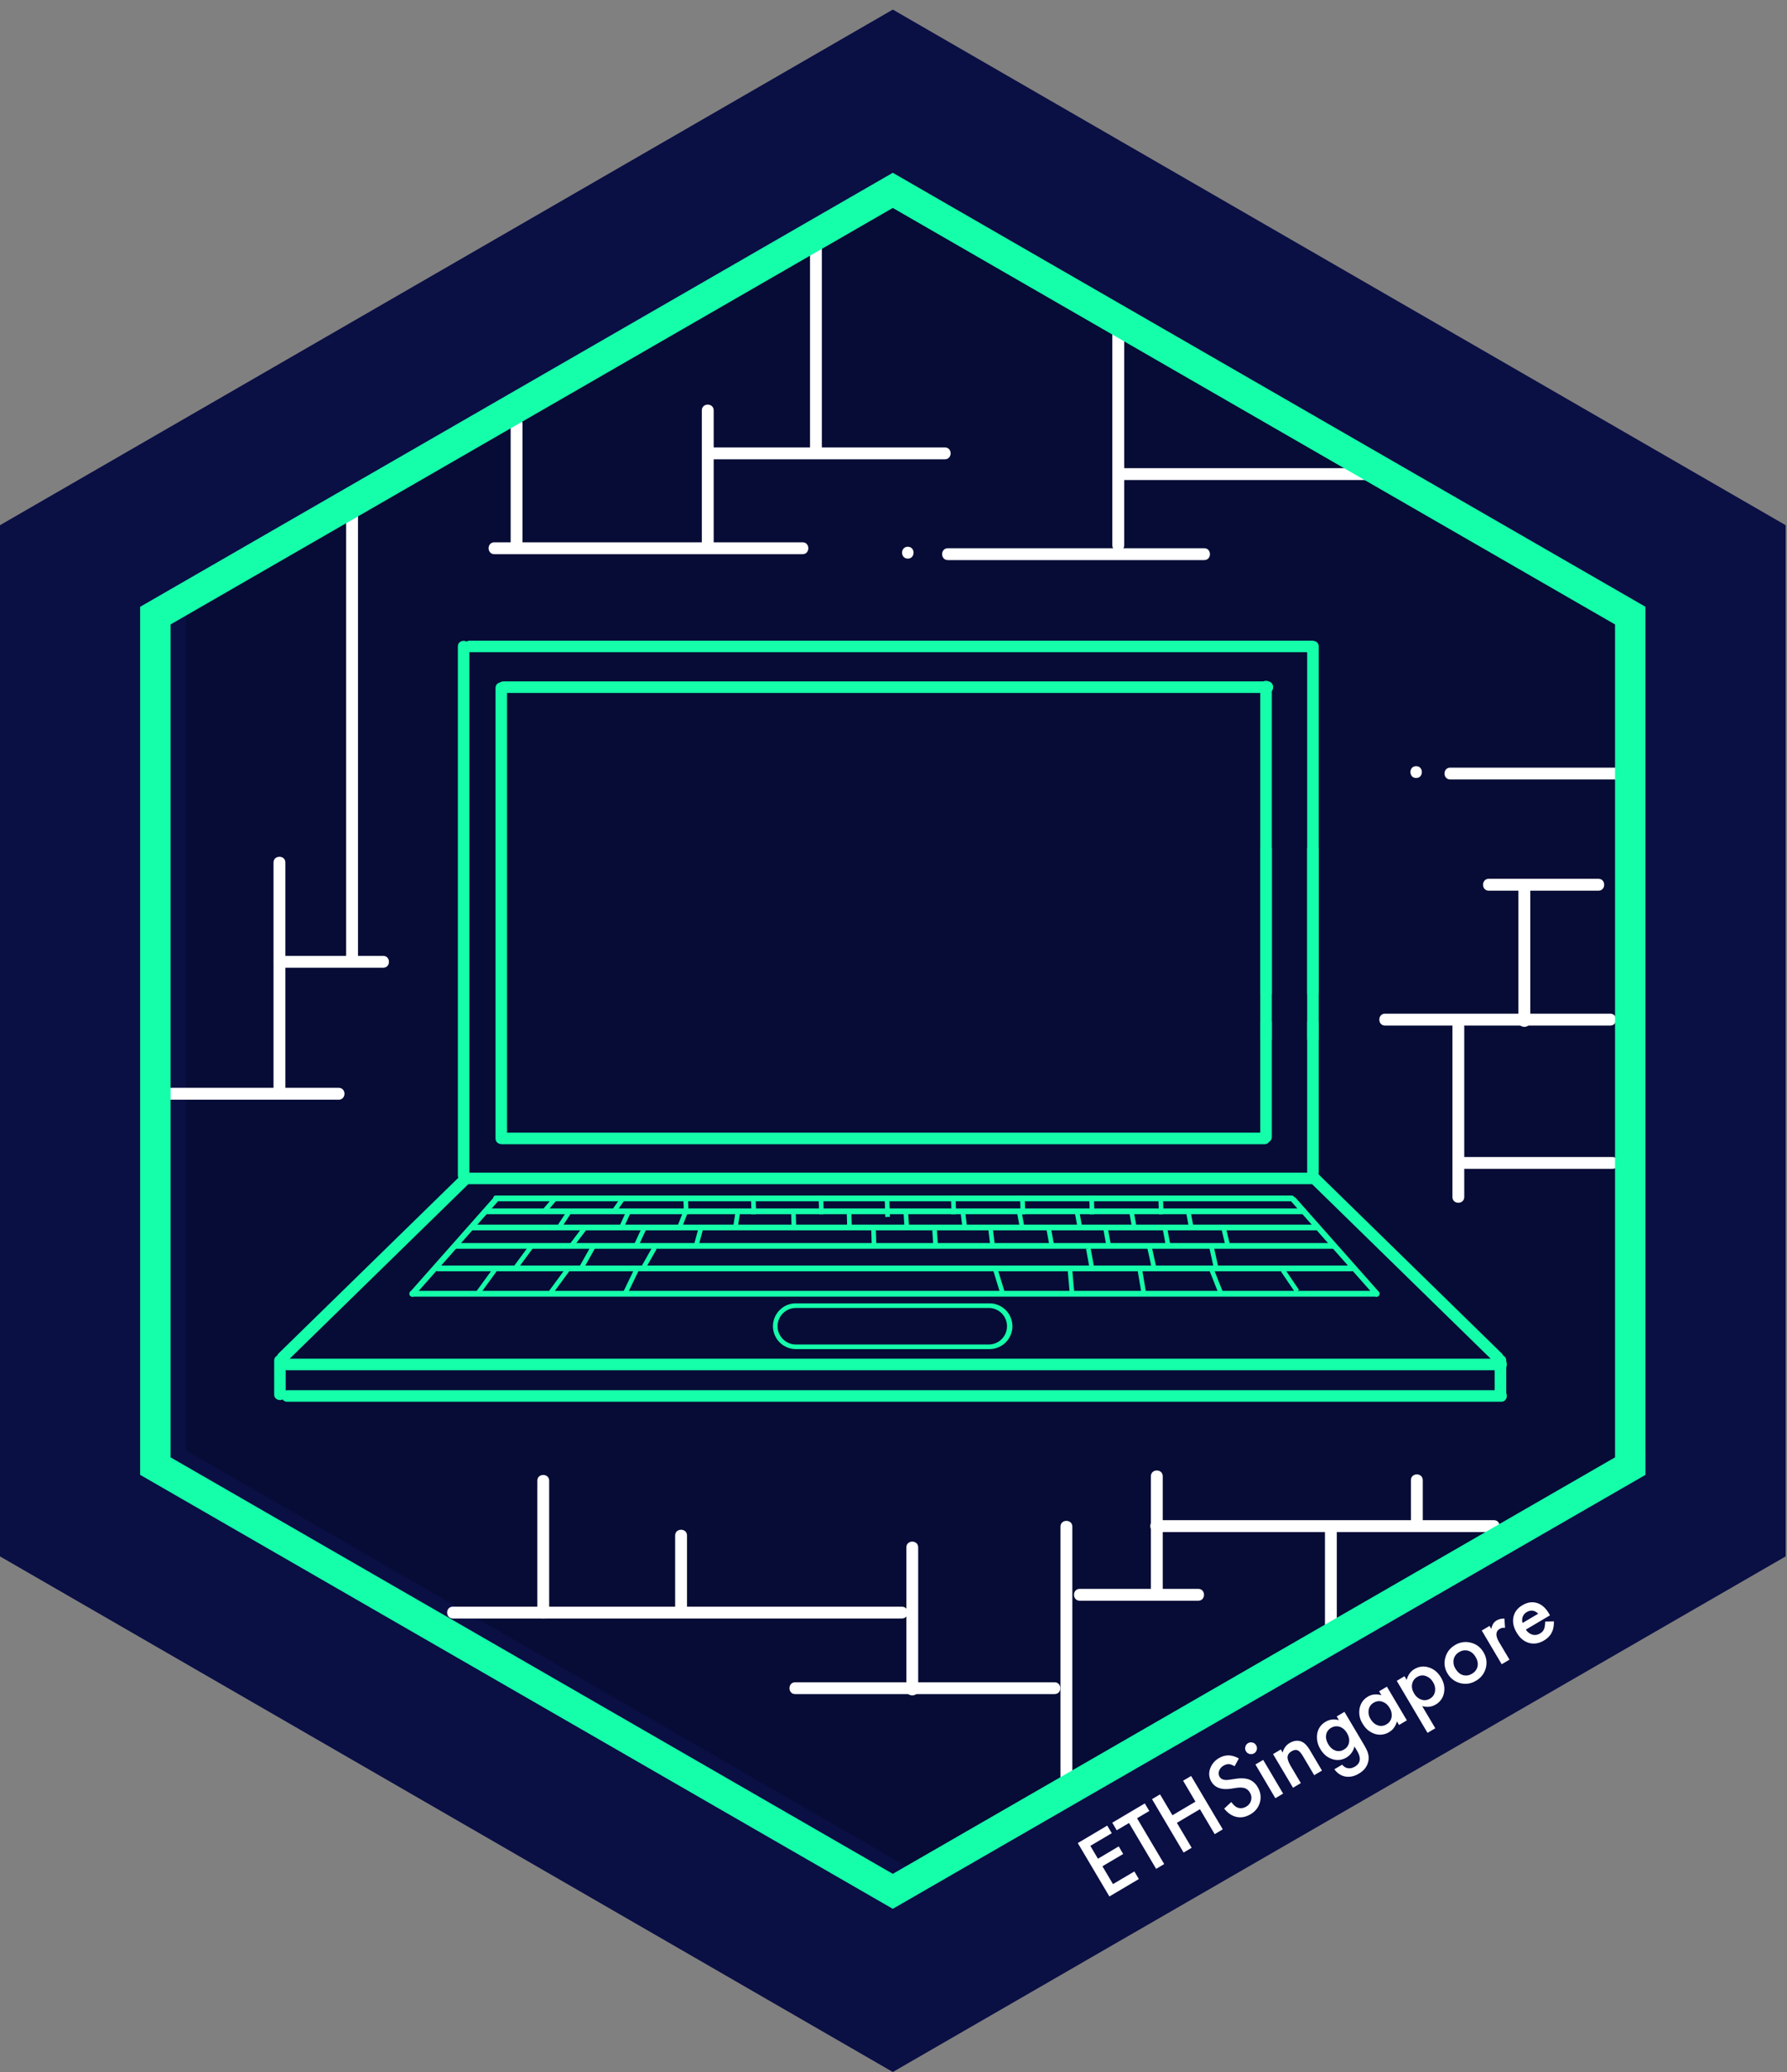 <svg xmlns="http://www.w3.org/2000/svg" width="110.708" height="128.333"><rect width="100%" height="100%" fill="#808080" stroke="none"/><path fill="#0A0F44" d="M55.312 128.333L0 96.398V32.529L55.312.594l55.313 31.935v63.869z"/><path fill="#060C35" d="M56.76 115.946L11.533 89.833V37.609L56.76 11.498l45.229 26.111v52.224z"/><path fill="#15FFAB" d="M17.795 86.82h75.208c.461 0 .461-.715 0-.715H17.795c-.461 0-.461.715 0 .715zM17.795 84.868h75.208c.461 0 .461-.714 0-.714H17.795c-.461 0-.461.714 0 .714zM28.818 73.345h52.614c.462 0 .462-.714 0-.714H28.818c-.461 0-.461.714 0 .714z"/><path fill="#15FFAB" d="M93.042 83.831L81.688 72.736c-.329-.321-.836.185-.506.505 3.786 3.697 7.571 7.396 11.356 11.096.33.322.834-.185.504-.506z"/><path fill="#15FFAB" d="M93.315 86.37v-2.099c0-.459-.717-.459-.717 0v2.099c0 .459.717.459.717 0zM17.762 84.334l11.356-11.095c.33-.321-.176-.827-.505-.505L17.257 83.828c-.33.324.176.831.505.506z"/><path fill="#15FFAB" d="M17.699 86.37v-2.099c0-.459-.713-.459-.713 0v2.099c0 .459.713.459.713 0zM81.696 40.037v24.351h-.714V40.037c0-.46.714-.46.714 0z"/><path fill="#15FFAB" d="M80.982 52.514h.714v9.048h-.714zM80.982 63.276h.714v9.331c0 .463-.714.463-.714 0v-9.331zM29.104 40.396h52.141c.459 0 .459-.715 0-.715H29.104c-.461 0-.461.715 0 .715zM31.199 42.919h47.33c.46 0 .46-.716 0-.716h-47.33c-.461.001-.461.716 0 .716z"/><path fill="#15FFAB" d="M78.792 42.514v21.874h-.717V42.514c0-.459.717-.459.717 0z"/><path fill="#15FFAB" d="M78.075 52.514h.717v9.048h-.717zM78.075 63.276h.717v7.143c0 .459-.717.459-.717 0v-7.143z"/><path fill="#15FFAB" d="M78.336 70.153H31.103c-.461 0-.461.717 0 .717h47.233c.461 0 .461-.717 0-.717z"/><path fill="#15FFAB" d="M31.413 70.513V42.609c0-.461-.714-.461-.714 0v27.904c0 .459.714.459.714 0zM28.366 40.038v32.761c0 .459.713.459.713 0V40.038c0-.461-.713-.461-.713 0zM25.533 80.309h59.756c.231 0 .231-.357 0-.357H25.533c-.232 0-.232.357 0 .357zM27.115 78.737h56.637c.23 0 .23-.355 0-.355H27.115c-.23-.003-.23.355 0 .355zM28.222 77.345h54.426c.229 0 .229-.355 0-.355H28.222c-.229 0-.229.355 0 .355zM29.294 76.204h52.353c.23 0 .23-.357 0-.357H29.294c-.23-.002-.23.357 0 .357zM30.127 75.204h50.639c.23 0 .23-.357 0-.357H30.127c-.23-.002-.23.357 0 .357zM30.723 74.405h49.3c.229 0 .229-.357 0-.357h-49.3c-.231-.001-.231.357 0 .357z"/><path fill="#15FFAB" d="M80.022 74.448c1.714 1.938 3.428 3.871 5.143 5.809.152.174.404-.079.252-.252-1.713-1.936-3.429-3.871-5.143-5.809-.154-.174-.404.082-.252.252zM30.56 74.196c-1.713 1.938-3.428 3.873-5.142 5.809-.151.173.1.426.253.252 1.715-1.938 3.429-3.871 5.143-5.809.151-.17-.101-.426-.254-.252zM29.745 80.144l-.23-.168 1.043-1.432.23.168zM31.99 78.696l-.23-.17 1.052-1.424.23.17zM35.455 77.324l-.23-.174.927-1.23.23.175zM34.732 76.125l-.238-.156.671-1.024.238.157zM38.16 75.093l-.234-.164.58-.826.233.164zM38.623 76.09l-.258-.117.443-.976.258.117zM39.568 77.144l-.26-.12.45-.971.26.12zM36.14 78.602l-.25-.14.747-1.334.25.14zM39.925 78.692l-.249-.141.753-1.33.249.14zM43.255 77.247l-.28-.076.353-1.305.279.075zM42.226 76.083l-.268-.105.427-1.09.267.105zM45.686 76.145l-.283-.045.175-1.104.283.044zM49.043 76.074l-.035-1.118.285-.009.035 1.118zM52.487 76.043l-.034-1.118.285-.009.034 1.118zM50.75 75.21l-.036-1.119.287-.009.035 1.12zM46.558 75.21l-.035-1.119.288-.009.035 1.12z"/><path fill="#15FFAB" d="M42.37 75.21l-.035-1.12.285-.008.035 1.12zM54.846 75.379l-.035-1.119.286-.009.034 1.119zM58.947 75.209l-.033-1.12.284-.008.033 1.12zM63.23 75.218l-.034-1.12.287-.009.034 1.12zM67.517 75.214l-.036-1.12.286-.008.035 1.119zM71.796 75.212l-.035-1.118.287-.01.035 1.119zM54.007 77.183l-.034-1.12.285-.008.034 1.12zM56.04 76.09l-.073-1.114.284-.019.074 1.115zM57.833 77.315l-.076-1.117.286-.019.075 1.116zM59.629 76.065l-.134-1.11.284-.033.134 1.108zM61.36 77.243l-.134-1.11.282-.034.134 1.11z"/><path fill="#15FFAB" d="M63.198 76.14l-.202-1.099.283-.052.2 1.1zM65.038 77.27l-.204-1.098.284-.053.203 1.099zM67.483 78.453l-.2-1.1.282-.051.2 1.1zM66.781 76.16l-.205-1.103.283-.053.205 1.102zM68.53 77.102l-.199-1.1.28-.05.2 1.1zM71.344 78.503l-.274-1.242.279-.062.274 1.242zM75.2 78.551l-.274-1.244.278-.06.273 1.243zM70.711 80.075l-.234-1.402.282-.047.234 1.402zM75.497 80.133l-.574-1.45.265-.104.574 1.45zM80.24 80.054l-.878-1.295.236-.16.878 1.294zM70.145 76.104l-.201-1.099.279-.051.201 1.099zM72.235 77.213l-.202-1.1.28-.05.202 1.099zM75.912 77.122l-.261-1.088.278-.066.261 1.088zM73.662 76.07l-.202-1.1.28-.052.202 1.101zM38.874 80.134l-.258-.125.687-1.424.259.125zM61.963 80.094L61.5 78.58l.274-.084.463 1.513zM66.275 80.142l-.138-1.574.283-.025.138 1.574zM33.866 75.068l-.218-.184.594-.705.218.184zM34.208 80.18l-.231-.17 1.047-1.427.231.17zM61.303 83.558H49.304a1.418 1.418 0 0 1-1.416-1.417c0-.779.635-1.416 1.416-1.416h11.999a1.42 1.42 0 0 1 1.418 1.416 1.42 1.42 0 0 1-1.418 1.417zm-11.999-2.546c-.623 0-1.131.506-1.131 1.129 0 .624.508 1.131 1.131 1.131h11.999a1.131 1.131 0 0 0 0-2.26H49.304z"/><path fill="#FFF" d="M89.845 48.278h10.741c.475 0 .475-.734 0-.734H89.845c-.473 0-.473.734 0 .734zM87.733 48.187c.473 0 .473-.734 0-.734s-.473.734 0 .734zM85.805 63.52H99.76c.475 0 .475-.736 0-.736H85.805c-.472 0-.472.736 0 .736z"/><path fill="#FFF" d="M94.803 63.244v-8.172c0-.473-.735-.473-.735 0v8.172c0 .474.735.474.735 0z"/><path fill="#FFF" d="M92.233 55.166h6.793c.475 0 .475-.736 0-.736h-6.793c-.475 0-.475.736 0 .736zM65.698 94.554v15.606c0 .473.735.473.735 0V94.554c0-.475-.735-.475-.735 0z"/><path fill="#FFF" d="M66.891 99.143h7.345c.474 0 .474-.734 0-.734h-7.345c-.473 0-.473.734 0 .734z"/><path fill="#FFF" d="M72.034 98.5v-7.067c0-.476-.734-.476-.734 0V98.5c-.001.475.734.475.734 0zM65.331 104.194H49.264c-.473 0-.473.733 0 .733h16.067c.475 0 .475-.733 0-.733z"/><path fill="#FFF" d="M56.883 104.653V95.84c0-.476-.733-.476-.733 0v8.813c0 .472.733.472.733 0z"/><path fill="#FFF" d="M55.874 99.512H28.056c-.474 0-.474.732 0 .732h27.818c.473.001.473-.732 0-.732zM10.61 68.111h10.375c.474 0 .474-.735 0-.735H10.61c-.474-.001-.474.735 0 .735z"/><path fill="#FFF" d="M17.68 67.56V53.421c0-.474-.735-.474-.735 0V67.56c0 .474.735.474.735 0z"/><path fill="#FFF" d="M17.313 59.939h6.427c.475 0 .475-.735 0-.735h-6.427c-.475.001-.475.735 0 .735z"/><path fill="#FFF" d="M22.179 59.296V31.752c0-.473-.735-.473-.735 0v27.544c0 .474.735.474.735 0zM31.636 26.245v7.344c0 .473.734.473.734 0v-7.344c0-.475-.734-.475-.734 0z"/><path fill="#FFF" d="M30.625 34.324h19.097c.474 0 .474-.735 0-.735H30.625c-.474 0-.474.735 0 .735z"/><path fill="#FFF" d="M44.214 33.681v-8.264c0-.474-.735-.474-.735 0v8.264c0 .473.735.473.735 0z"/><path fill="#FFF" d="M44.214 28.447h14.322c.476 0 .476-.735 0-.735H44.214c-.475 0-.475.735 0 .735z"/><path fill="#FFF" d="M50.182 15.226v12.486c0 .475.733.475.733 0V15.226c.001-.474-.733-.474-.733 0zM58.721 34.69h15.883c.473 0 .473-.734 0-.734H58.721c-.472 0-.472.734 0 .734z"/><path fill="#FFF" d="M69.646 33.772v-13.22c0-.475-.735-.475-.735 0v13.22c0 .475.735.475.735 0z"/><path fill="#FFF" d="M69.372 29.732h15.424c.476 0 .476-.735 0-.735H69.372c-.475.001-.475.735 0 .735zM56.241 34.598c.475 0 .475-.734 0-.734s-.475.734 0 .734zM33.288 91.708v8.172c0 .474.734.474.734 0v-8.172c0-.473-.734-.473-.734 0zM41.826 95.103v4.593c0 .473.736.473.736 0v-4.593c0-.474-.736-.474-.736 0z"/><g fill="#FFF"><path d="M68.875 113.543l-1.326.783.471.797 1.287-.764.277.471-1.287.76.654 1.104 1.325-.782.278.469-1.825 1.08-1.958-3.307 1.825-1.083.279.472zM70.443 112.616l1.681 2.838-.5.297-1.68-2.84-.761.451-.276-.47 2.016-1.194.279.469-.759.449zM72.635 112.431l1.426-.843-.766-1.297.498-.293 1.959 3.305-.5.298-.914-1.544-1.428.843.916 1.544-.5.297-1.957-3.308.498-.295.768 1.293zM76.749 108.915l-.263.479c-.153-.086-.278-.129-.368-.129a.597.597 0 0 0-.318.097.58.58 0 0 0-.273.319.428.428 0 0 0 .035.374c.096.161.292.22.591.177l.411-.061c.332-.049.605-.033.823.048.216.084.394.239.526.465.18.305.229.616.144.937-.087.319-.281.57-.584.748-.288.17-.574.228-.863.166-.284-.06-.539-.229-.769-.515l.441-.408c.135.181.254.29.356.331.187.082.38.064.575-.052a.619.619 0 0 0 .215-.873.598.598 0 0 0-.301-.261.915.915 0 0 0-.225-.039c-.083-.002-.176 0-.279.014l-.397.059c-.565.075-.958-.07-1.177-.438a.926.926 0 0 1-.084-.792 1.2 1.2 0 0 1 .56-.673c.382-.225.791-.22 1.224.027zM77.188 108.463a.336.336 0 0 1-.035-.271.341.341 0 0 1 .166-.226.347.347 0 0 1 .276-.036c.098.022.17.077.222.165a.355.355 0 0 1 .041.277.35.35 0 0 1-.165.224.373.373 0 0 1-.278.039.352.352 0 0 1-.227-.172zm1.07.539l1.234 2.088-.482.285-1.234-2.088.482-.285zM78.868 108.643l.484-.289.113.195a.914.914 0 0 1 .423-.588c.241-.145.477-.181.702-.108.193.063.377.239.553.533l.757 1.278-.483.287-.689-1.166c-.122-.205-.232-.332-.338-.375-.104-.046-.229-.025-.376.061-.159.096-.242.214-.246.359-.005.144.069.347.226.605l.596 1.005-.484.288-1.238-2.085zM84.499 108.062c.058.099.104.187.145.267.038.078.068.149.09.213.059.179.072.353.04.524-.062.327-.256.591-.586.784-.278.167-.552.227-.821.186-.275-.045-.51-.195-.699-.453l.482-.285a.708.708 0 0 0 .232.184c.178.07.361.051.555-.063.352-.211.4-.529.145-.963l-.172-.289a1.056 1.056 0 0 1-.488.684 1.042 1.042 0 0 1-.881.104c-.309-.1-.553-.306-.738-.617a1.399 1.399 0 0 1-.203-.929 1.03 1.03 0 0 1 .521-.765.982.982 0 0 1 .83-.098l-.14-.234.481-.285 1.207 2.035zm-1.049-.717c-.121-.202-.271-.332-.449-.392a.644.644 0 0 0-.535.064.609.609 0 0 0-.312.46c-.024.178.023.362.138.558.11.188.25.314.416.379a.596.596 0 0 0 .553-.055.616.616 0 0 0 .318-.462c.025-.178-.018-.359-.129-.552zM85.438 104.752l.484-.285 1.236 2.087-.486.286-.129-.221c-.088.305-.246.522-.476.657a1.07 1.07 0 0 1-.899.113c-.315-.104-.565-.313-.754-.634a1.302 1.302 0 0 1-.182-.946c.063-.319.236-.563.518-.729.24-.144.521-.172.83-.086l-.142-.242zm-.531 1.715c.119.201.27.332.451.395a.611.611 0 0 0 .527-.057.632.632 0 0 0 .324-.44.83.83 0 0 0-.121-.581c-.115-.197-.268-.324-.451-.386s-.363-.039-.539.065a.621.621 0 0 0-.305.436.808.808 0 0 0 .114.568zM88.92 107.043l-.482.285-1.906-3.223.48-.286.134.229c.08-.303.237-.525.479-.67.287-.168.584-.203.896-.102.313.098.564.307.752.628.188.312.248.628.184.946a1.042 1.042 0 0 1-.519.727c-.245.145-.521.176-.831.094l.813 1.372zm-.136-2.845a.836.836 0 0 0-.451-.39.6.6 0 0 0-.528.055.628.628 0 0 0-.32.439c-.039.188.002.382.121.579a.83.83 0 0 0 .453.389.629.629 0 0 0 .537-.066.61.61 0 0 0 .302-.435.809.809 0 0 0-.114-.571zM89.67 103.637a1.204 1.204 0 0 1-.131-.961c.09-.342.291-.602.601-.785a1.26 1.26 0 0 1 .981-.148c.34.086.603.283.784.592.187.313.232.642.144.979a1.285 1.285 0 0 1-.612.788c-.313.186-.64.232-.978.145a1.28 1.28 0 0 1-.789-.61zm.498-.285c.125.21.277.341.461.396a.677.677 0 0 0 .561-.084.676.676 0 0 0 .346-.449c.039-.188.002-.381-.119-.586-.119-.202-.272-.33-.457-.387a.694.694 0 0 0-.562.084.68.68 0 0 0-.339.449.79.79 0 0 0 .109.577zM91.797 100.989l.483-.285.108.186a.996.996 0 0 1 .125-.331.64.64 0 0 1 .215-.199.915.915 0 0 1 .473-.11l.041.572a.523.523 0 0 0-.326.061c-.263.154-.276.431-.043.828l.643 1.082-.482.285-1.237-2.089zM96.024 100.049l-1.495.884a.745.745 0 0 0 .409.312.593.593 0 0 0 .468-.074.575.575 0 0 0 .248-.262c.042-.104.067-.261.074-.475l.541-.012c0 .143-.011.271-.035.392a1.084 1.084 0 0 1-.307.583c-.08.079-.172.148-.279.213-.313.184-.622.232-.928.145-.309-.09-.563-.301-.758-.635-.197-.328-.265-.649-.201-.964.064-.309.252-.557.555-.733.309-.184.605-.228.902-.139.293.088.539.307.742.649l.064.116zm-.729-.101c-.219-.217-.457-.251-.715-.097a.578.578 0 0 0-.148.122.73.73 0 0 0-.096.16.623.623 0 0 0-.01.388l.969-.573z"/></g><path fill="#FFF" d="M71.618 94.889h20.934c.473 0 .473-.734 0-.734H71.618c-.475 0-.475.734 0 .734z"/><path fill="#FFF" d="M82.083 94.614v6.703c0 .473.734.473.734 0v-6.703c.001-.475-.734-.475-.734 0z"/><g><path fill="#FFF" d="M88.144 94.155v-2.479c0-.475-.735-.475-.735 0v2.479c0 .474.735.474.735 0z"/></g><g><path fill="#FFF" d="M90.713 74.139V63.581c0-.474-.733-.474-.733 0v10.558c0 .474.733.474.733 0z"/></g><g><path fill="#FFF" d="M90.531 72.394h9.365c.474 0 .474-.733 0-.733h-9.365c-.474 0-.474.733 0 .733z"/></g><g><path fill="#15FFAB" d="M55.31 10.702L8.683 37.583v53.764l46.627 26.879 46.632-26.879V37.583L55.31 10.702zm44.745 79.561L55.31 116.06 10.566 90.263V38.677L55.31 12.879l44.745 25.798v51.586z"/></g></svg>